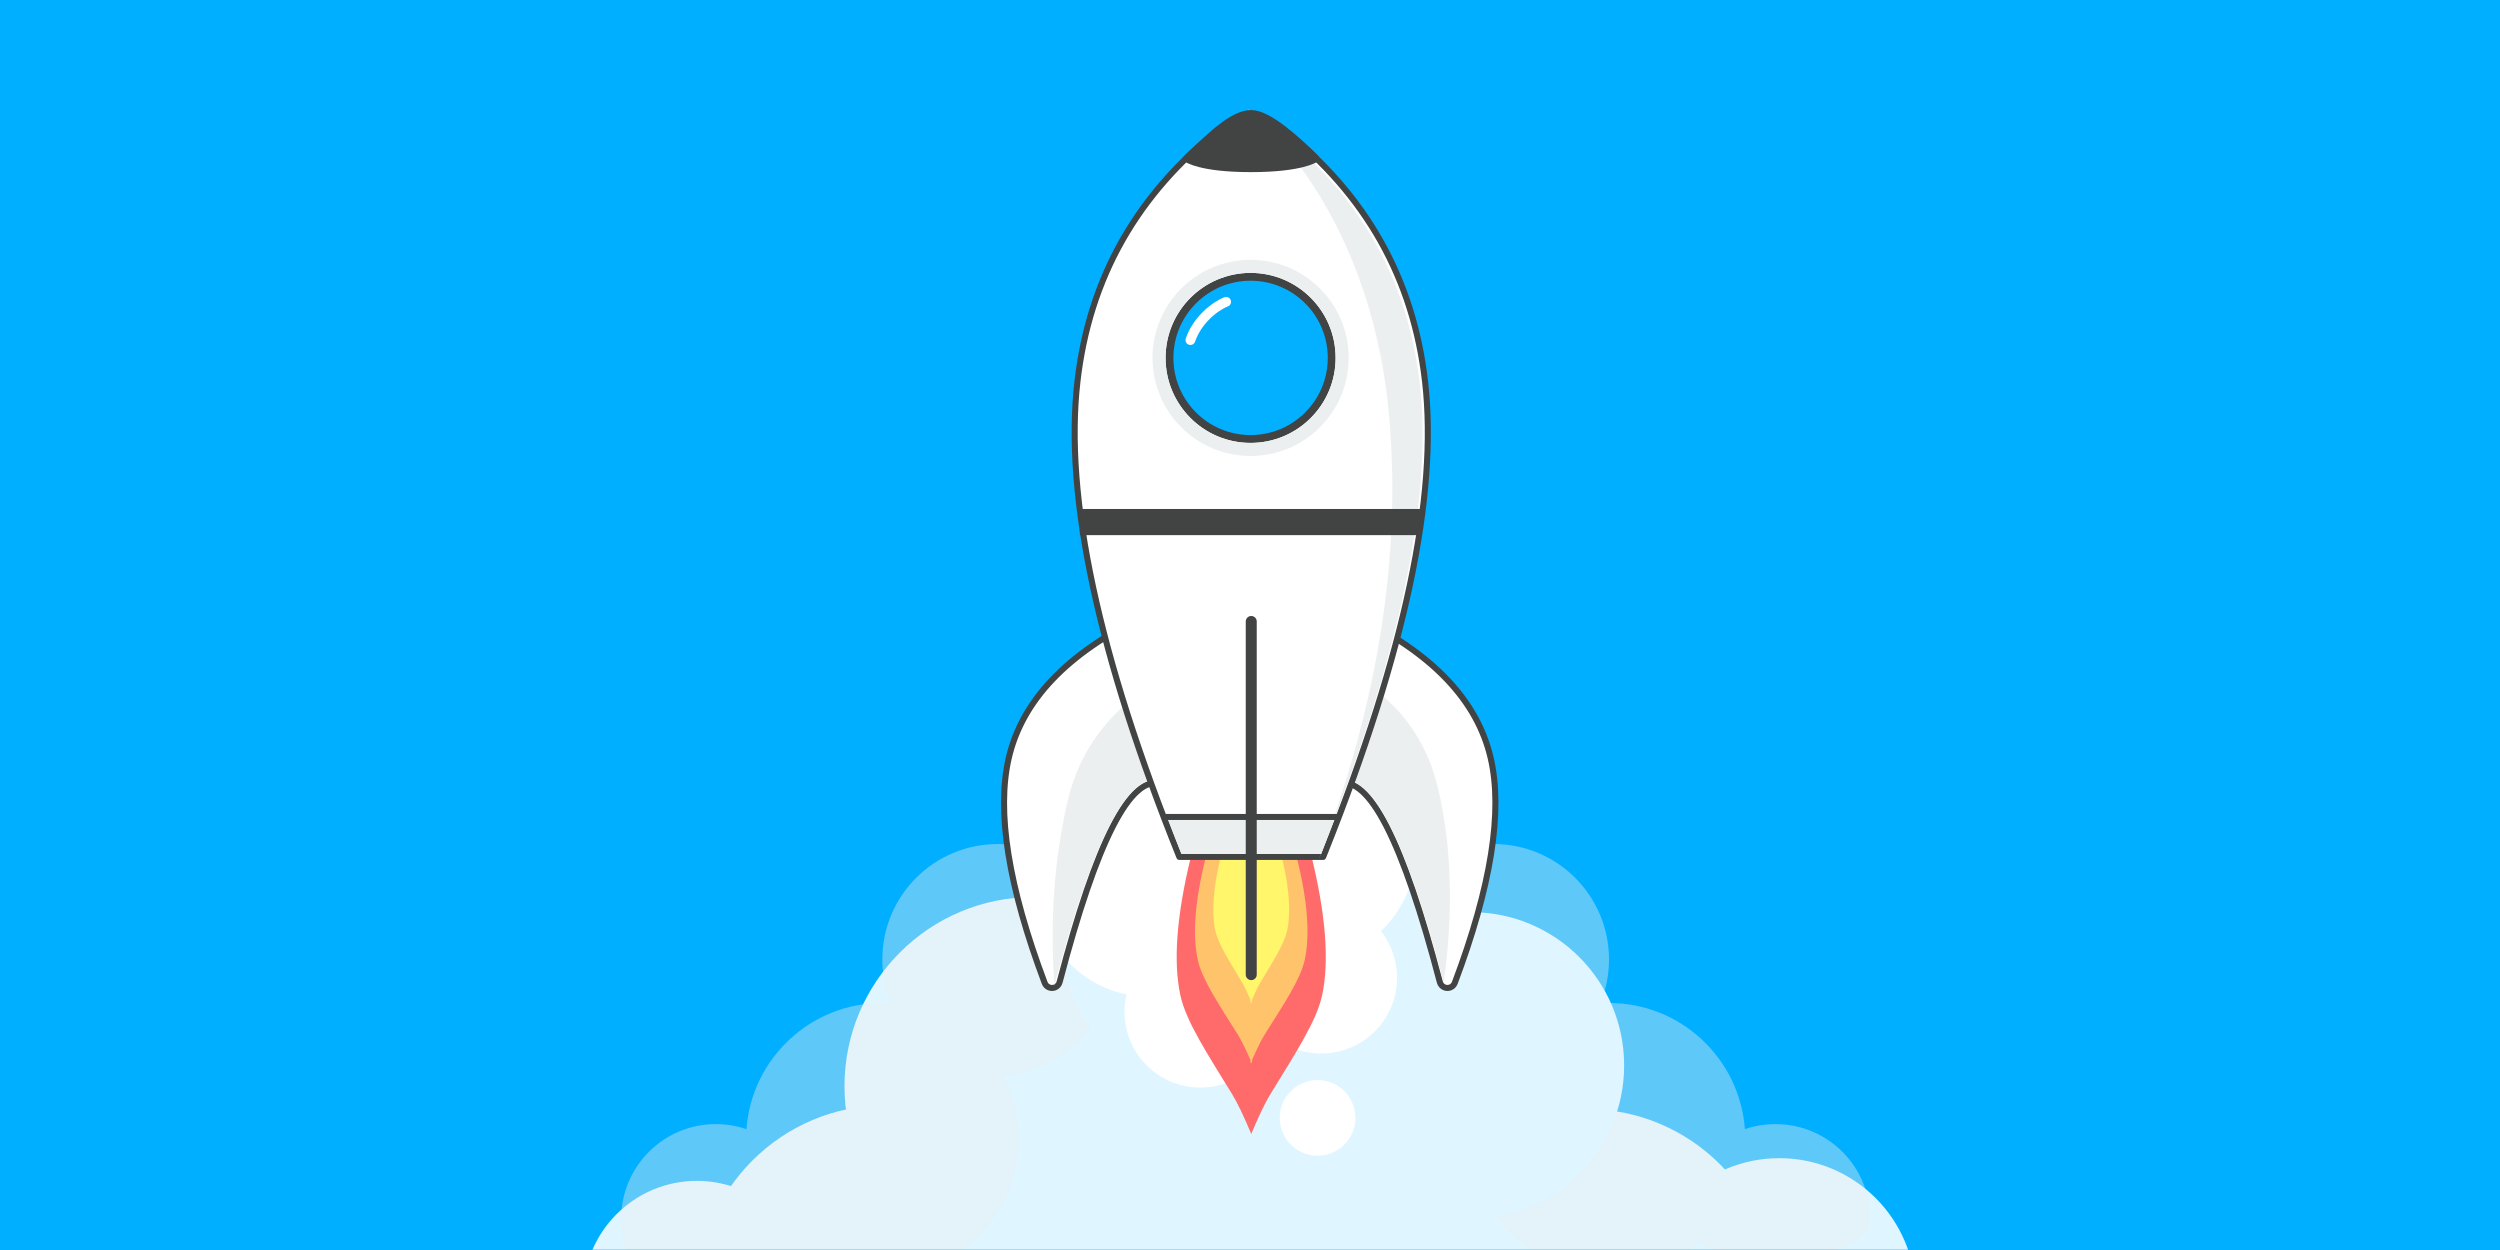 <?xml version="1.0" encoding="UTF-8"?>
<svg width="900px" height="450px" viewBox="0 0 900 450" version="1.1" xmlns="http://www.w3.org/2000/svg" xmlns:xlink="http://www.w3.org/1999/xlink">
    <rect x="0" y="0" width="900" height="450" fill="#808080" stroke="none"/>
    <title>card-imultifamily</title>
    <defs>
        <rect id="path-1" x="0" y="0" width="900" height="450"></rect>
    </defs>
    <g id="Page-1" stroke="none" stroke-width="1" fill="none" fill-rule="evenodd">
        <g id="home" transform="translate(-350, -2078)">
            <g id="card-imultifamily" transform="translate(350, 2078)">
                <mask id="mask-2" fill="white">
                    <use xlink:href="#path-1"></use>
                </mask>
                <use id="Mask" fill="#00AFFF" xlink:href="#path-1"></use>
                <g id="Group-18" mask="url(#mask-2)">
                    <g transform="translate(210, 39)">
                        <g id="smoke" transform="translate(0, 223.973)">
                            <path d="M177.127,203.015 C177.127,165.39 146.627,134.889 109.003,134.889 C71.38,134.889 40.875,165.39 40.875,203.015 C40.875,203.015 177.127,203.015 177.127,203.015 Z" id="Oval" fill="#DFF5FF"></path>
                            <path d="M81.751,203.015 C81.751,180.44 63.451,162.139 40.877,162.139 C18.303,162.139 9.39482215e-14,180.44 9.39482215e-14,203.015 C9.39482215e-14,203.015 81.751,203.015 81.751,203.015 Z" id="Oval" fill="#DFF5FF"></path>
                            <path d="M479.605,203.015 C479.605,175.925 457.645,153.964 430.556,153.964 C403.467,153.964 381.504,175.925 381.504,203.015 C381.504,203.015 479.605,203.015 479.605,203.015 Z" id="Oval" fill="#DFF5FF"></path>
                            <path d="M429.192,204.377 C429.192,166.752 398.692,136.252 361.069,136.252 C323.445,136.252 292.941,166.752 292.941,204.377 C292.941,204.377 429.192,204.377 429.192,204.377 Z" id="Oval" fill="#DFF5FF"></path>
                            <path d="M325.641,203.015 C325.641,157.865 289.041,121.264 243.893,121.264 C198.744,121.264 162.139,157.865 162.139,203.015 C162.139,203.015 325.641,203.015 325.641,203.015 Z" id="Oval" fill="#DFF5FF"></path>
                            <circle id="Oval" fill="#DFF5FF" cx="162.139" cy="128.076" r="68.126"></circle>
                            <path d="M149.195,40.875 C172.147,40.875 190.752,59.481 190.752,82.432 C190.752,104.823 173.044,123.078 150.869,123.956 C154.582,130.862 156.689,138.761 156.689,147.152 C156.689,174.242 134.729,196.202 107.639,196.202 C97.251,196.202 87.617,192.973 79.687,187.464 C74.917,200.513 62.39,209.827 47.688,209.827 C28.876,209.827 13.625,194.577 13.625,175.764 C13.625,156.952 28.876,141.702 47.688,141.702 C51.55,141.702 55.261,142.344 58.722,143.528 C60.574,118.13 81.768,98.101 107.639,98.101 C108.679,98.101 109.711,98.133 110.735,98.197 C108.739,93.337 107.639,88.013 107.639,82.432 C107.639,59.481 126.244,40.875 149.195,40.875 Z" id="Combined-Shape" fill="#ECEFF0" opacity="0.4"></path>
                            <path d="M327.685,40.875 C350.636,40.875 369.242,59.481 369.242,82.432 C369.242,88.013 368.142,93.337 366.146,98.198 C367.169,98.133 368.202,98.101 369.242,98.101 C395.113,98.101 416.306,118.13 418.16,143.528 C421.619,142.344 425.331,141.702 429.192,141.702 C448.005,141.702 463.255,156.952 463.255,175.764 C463.255,191.09 418.046,193.93 401.285,184.287 C392.693,191.712 381.492,196.202 369.242,196.202 C342.152,196.202 320.191,174.242 320.191,147.152 C320.191,138.761 322.298,130.862 326.012,123.955 C303.836,123.078 286.128,104.823 286.128,82.432 C286.128,59.481 304.734,40.875 327.685,40.875 Z" id="Combined-Shape" fill="#ECEFF0" opacity="0.4"></path>
                            <circle id="Oval" fill="#DFF5FF" cx="319.51" cy="120.583" r="55.182"></circle>
                            <circle id="Oval" fill="#DFF5FF" cx="238.44" cy="68.126" r="68.126"></circle>
                            <circle id="Oval" fill="#FFFFFF" cx="203.696" cy="55.667" r="40.194"></circle>
                            <circle id="Oval" fill="#FFFFFF" cx="258.878" cy="42.723" r="40.875"></circle>
                            <circle id="Oval" fill="#FFFFFF" cx="222.09" cy="101.311" r="27.25"></circle>
                            <circle id="Oval" fill="#FFFFFF" cx="265.69" cy="89.049" r="27.25"></circle>
                            <circle id="Oval" fill="#FFFFFF" cx="264.328" cy="139.462" r="13.625"></circle>
                        </g>
                        <g id="rocket" transform="translate(151.452, 0)">
                            <path d="M110.736,269.487 C115.886,290.626 117.137,307.264 114.489,319.401 C112.449,328.747 104.797,340.357 95.801,355.043 C94.011,357.965 91.727,362.722 88.95,369.314 L89.045,369.087 L89.045,369.314 L88.997,369.2 L88.95,369.314 L88.949,369.087 L88.794,368.72 C86.13,362.436 83.93,357.877 82.194,355.043 C73.198,340.357 65.546,328.747 63.506,319.401 C60.857,307.264 62.108,290.626 67.259,269.487 Z" id="Combined-Shape" fill="#FF6B6B"></path>
                            <path d="M105.35,269.487 C109.282,285.242 110.237,297.642 108.215,306.687 C106.658,313.652 100.816,322.305 93.947,333.25 C92.703,335.233 91.147,338.348 89.279,342.596 L89.278,343.887 C89.184,343.668 89.09,343.451 88.997,343.237 L88.942,343.366 L88.942,343.366 L88.716,343.887 L88.716,342.596 C86.848,338.348 85.291,335.233 84.047,333.25 C77.179,322.305 71.337,313.652 69.779,306.687 C67.757,297.642 68.712,285.242 72.645,269.487 Z" id="Combined-Shape" fill="#FFC46B"></path>
                            <path d="M100.012,269.487 C102.678,280.655 103.326,289.445 101.954,295.856 C100.898,300.794 96.937,306.927 92.28,314.686 C91.469,316.036 90.463,318.127 89.262,320.959 L89.262,322.226 C89.173,322.009 89.084,321.796 88.997,321.587 L88.919,321.777 L88.919,321.777 L88.733,322.226 L88.732,320.959 C87.531,318.127 86.525,316.036 85.715,314.686 C81.058,306.927 77.096,300.794 76.04,295.856 C74.669,289.445 75.317,280.655 77.983,269.487 Z" id="Combined-Shape" fill="#FFF66B"></path>
                            <g id="Group" transform="translate(0, 182.844)">
                                <g id="Group-2">
                                    <path d="M126.634,-1.65030721e-14 C154.22,13.326 170.41,30.352 175.204,51.078 C179.653,70.312 175.342,97.285 162.269,131.997 L162.269,131.997 C161.719,133.457 160.09,134.195 158.63,133.645 C157.772,133.322 157.125,132.604 156.892,131.718 C143.584,80.948 131.42,57.138 120.403,60.288 C108.787,63.609 110.864,43.513 126.634,-1.65030721e-14 Z" id="Path-48" stroke="#424444" stroke-width="2.18" fill="#FFFFFF"></path>
                                    <path d="M13.621,-1.65030721e-14 C41.207,13.326 57.398,30.352 62.192,51.078 C66.641,70.312 62.329,97.285 49.257,131.997 L49.257,131.997 C48.707,133.457 47.077,134.195 45.617,133.645 C44.76,133.322 44.112,132.604 43.88,131.718 C30.571,80.948 18.408,57.138 7.39,60.288 C-4.225,63.609 -2.148,43.513 13.621,-1.65030721e-14 Z" id="Path-48" stroke="#424444" stroke-width="2.18" fill="#FFFFFF" transform="translate(31.943, 70.109) scale(-1, 1) translate(-31.943, -70.109) "></path>
                                    <path d="M22.246,19.534 C43.647,30.239 56.744,45.954 61.539,66.681 C66.333,87.407 67.91,109.477 66.271,132.891 C52.31,80.367 39.522,55.765 27.907,59.086 C16.291,62.407 14.404,49.223 22.246,19.534 Z" id="Path-48" fill="#ECEFF0" transform="translate(42.202, 76.212) scale(-1, 1) translate(-42.202, -76.212) "></path>
                                    <path d="M118.663,17.676 C139.014,26.839 151.586,41.783 156.381,62.51 C161.175,83.236 161.815,106.388 158.299,131.965 C144.65,80.058 132.018,55.765 120.403,59.086 C108.787,62.407 108.207,48.604 118.663,17.676 Z" id="Path-48" fill="#ECEFF0"></path>
                                </g>
                            </g>
                            <path d="M88.526,2.024 L87.598,2.659 C52.568,26.8 32.838,58.826 28.285,98.871 C23.66,139.556 35.51,195.588 63.905,266.875 L64.196,267.603 L112.856,267.603 L113.15,266.871 C141.259,196.298 153.154,140.676 148.902,100.096 L148.768,98.871 C144.215,58.822 124.482,26.795 89.453,2.658 L88.526,2.024 Z" id="Combined-Shape" fill="#424444" fill-rule="nonzero"></path>
                            <path d="M100.563,7.592 C130.358,31.178 147.363,61.451 151.577,98.412 C156.261,139.501 144.321,195.802 115.754,267.315 L114.883,269.487 L63.111,269.487 C33.917,196.941 21.686,139.916 26.418,98.412 C30.676,61.067 47.992,30.549 78.366,6.858 C81.748,4.22 97.235,4.958 100.563,7.592 Z" id="Path" stroke="#424444" stroke-width="2.18" fill="#FFFFFF" fill-rule="nonzero" stroke-linejoin="round"></path>
                            <path d="M87.585,0.14 L88.682,0.882 C124.711,25.441 145.051,58.265 149.701,99.354 C154.351,140.443 142.498,196.744 114.143,268.257 L113.279,270.429 C134.883,213.552 143.28,159.823 138.472,109.24 C131.259,33.365 87.463,0.14 87.585,0.14 Z" id="Path" fill="#ECEFF0" fill-rule="nonzero"></path>
                            <path d="M88.997,2.024 C95.17,2.024 105.538,11.582 112.071,18.026 C112.071,18.026 107.126,21.553 88.88,21.553 C70.633,21.553 65.924,18.034 65.924,18.034 C67.124,16.85 68.351,15.68 69.604,14.524 C75.484,9.103 82.824,2.024 88.997,2.024 Z" id="Path" stroke="#424444" stroke-width="2.825" fill="#424444" fill-rule="nonzero" stroke-linejoin="round"></path>
                            <circle id="Oval" stroke="#424444" stroke-width="2.825" fill="#03AFFF" cx="88.762" cy="89.844" r="29.195"></circle>
                            <circle id="Oval" stroke="#ECEFF0" stroke-width="4.709" cx="88.762" cy="89.844" r="32.962"></circle>
                            <path d="M79.954,69.66 C75.726,71.333 69.54,76.334 67.098,83.422" id="Oval" stroke="#FFFFFF" stroke-width="3.532" stroke-linecap="round"></path>
                            <rect id="Rectangle" fill="#424444" x="27.311" y="144.231" width="122.43" height="9.418"></rect>
                            <polygon id="Path-18" fill="#ECEFF0" points="58.822 255.225 119.134 255.225 114.143 268.447 63.886 268.447"></polygon>
                            <line x1="88.997" y1="184.727" x2="88.997" y2="311.866" id="Path-49" stroke="#424444" stroke-width="3.955" stroke-linecap="round"></line>
                            <rect id="Rectangle" fill="#424444" x="57.696" y="254.023" width="62.504" height="2.164"></rect>
                        </g>
                    </g>
                </g>
            </g>
        </g>
    </g>
</svg>
